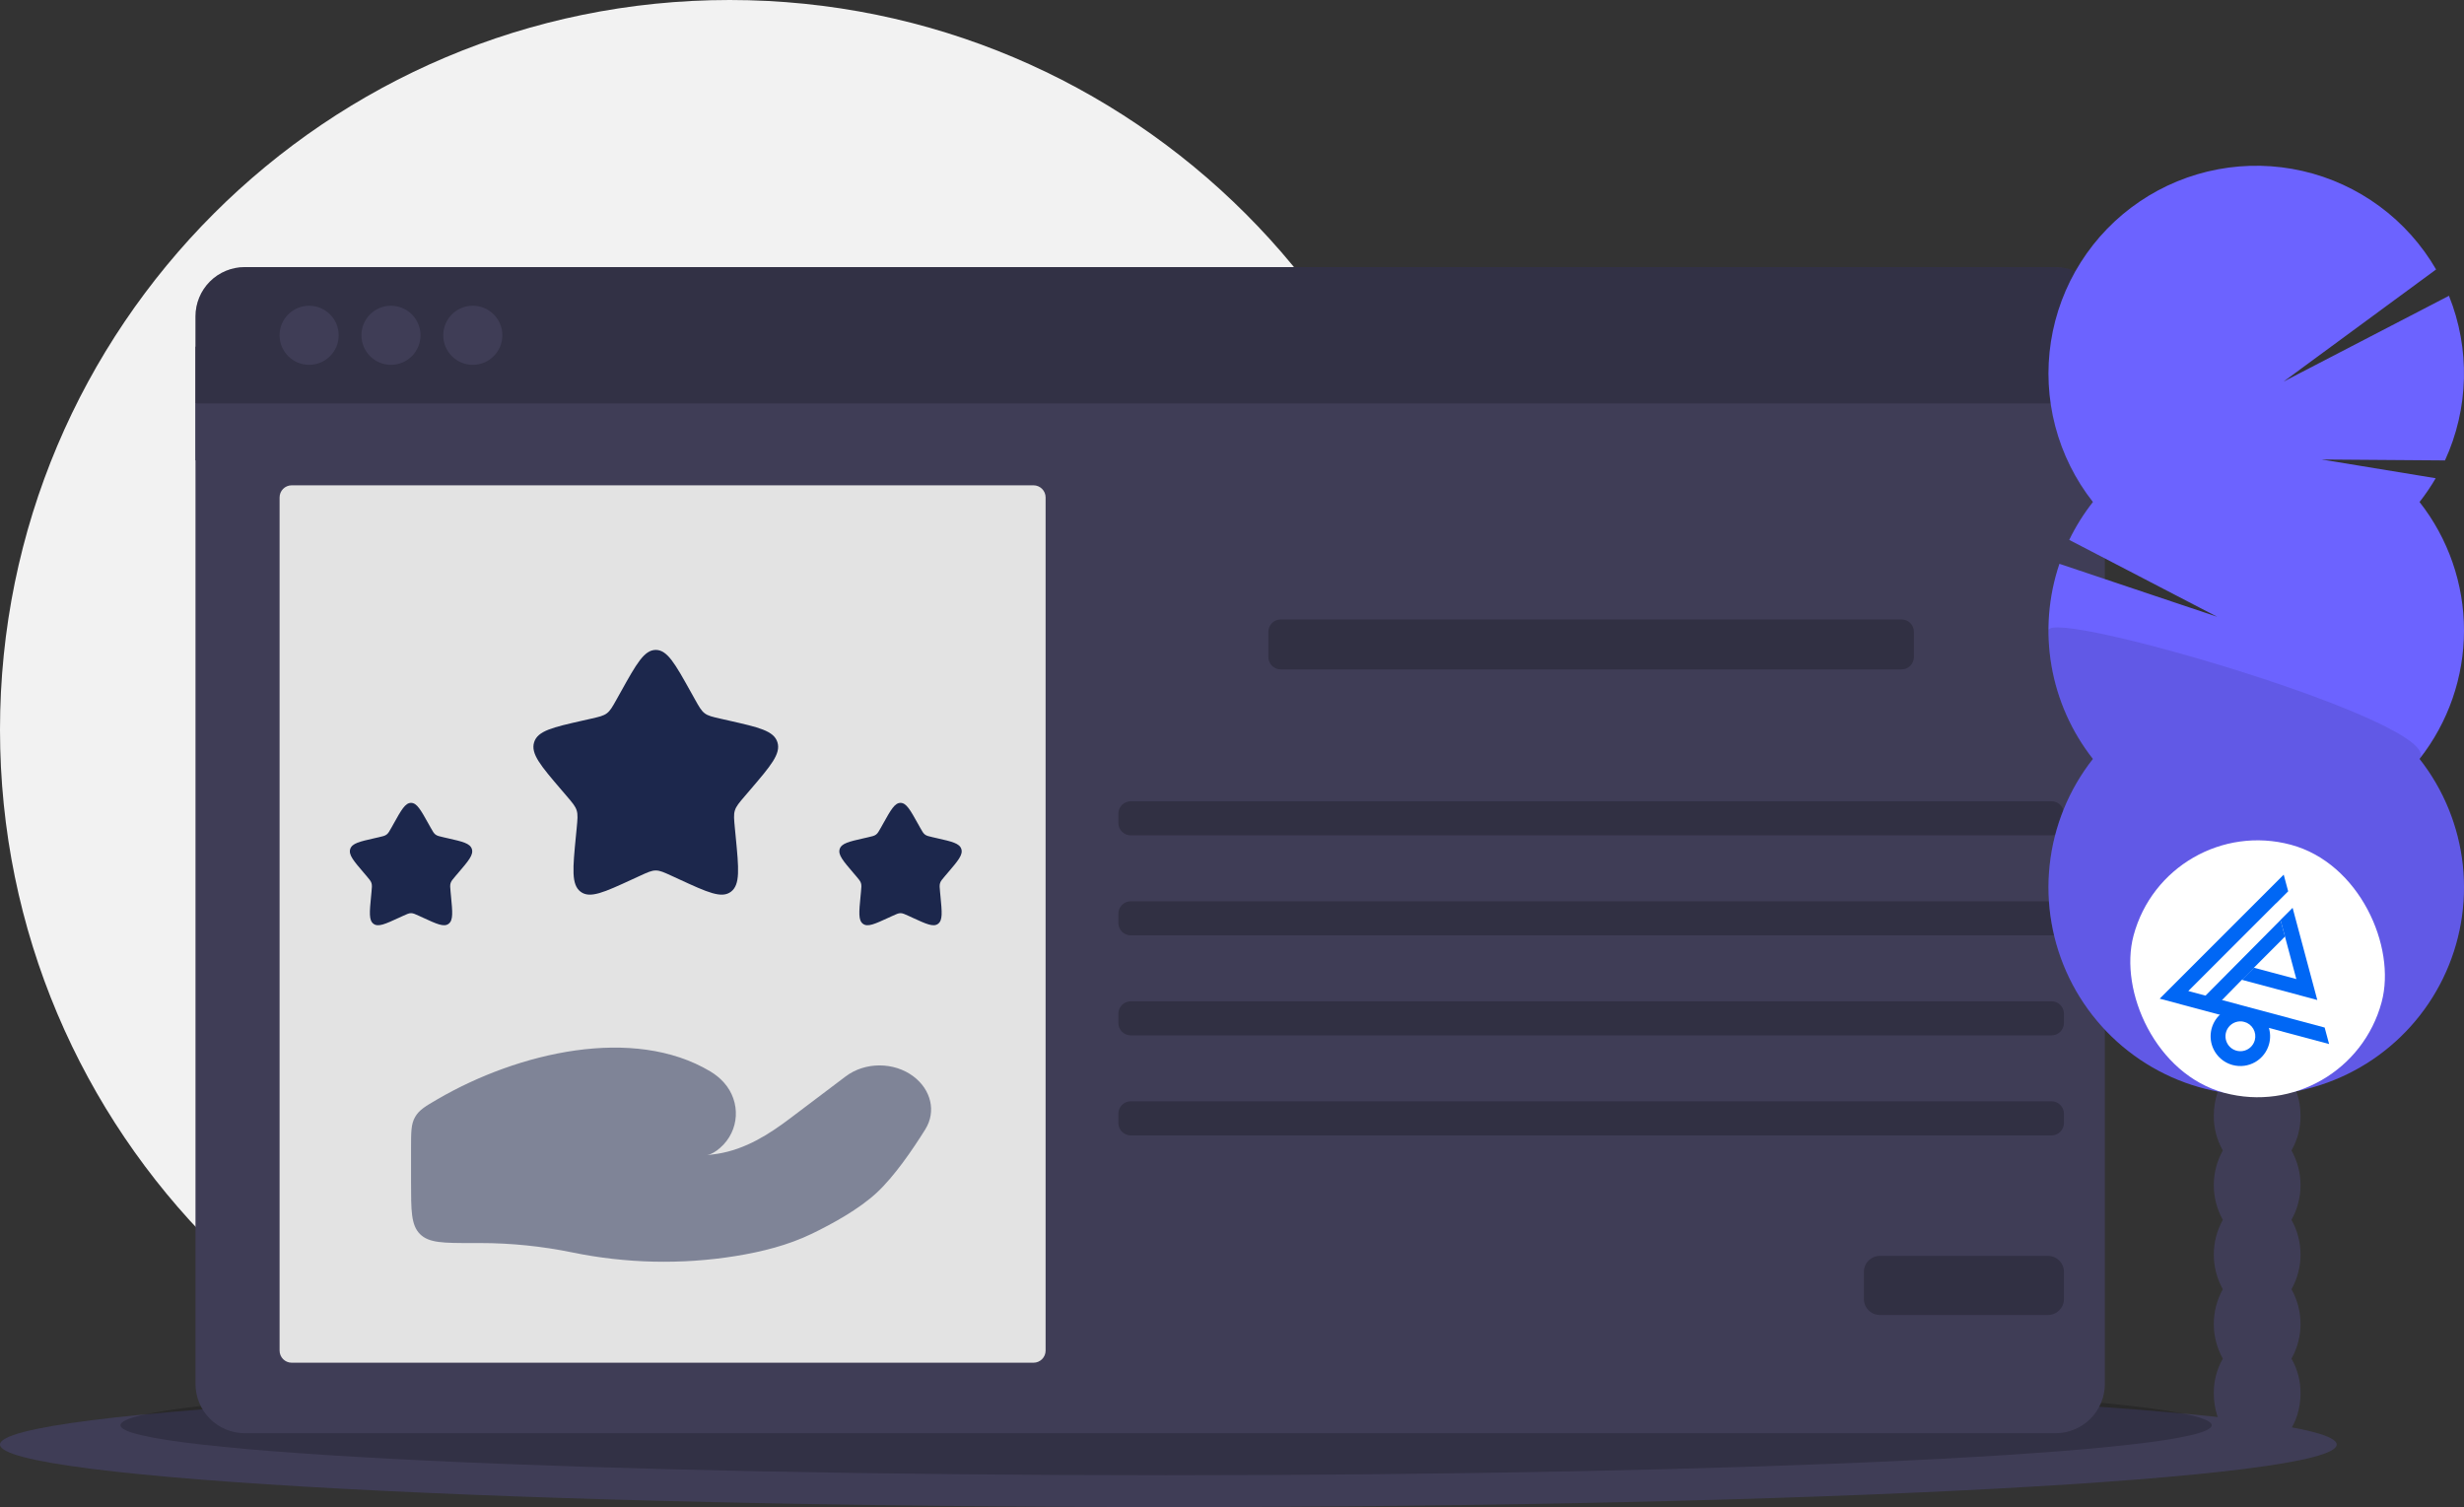 <svg width="1084" height="663" viewBox="0 0 1084 663" fill="none" xmlns="http://www.w3.org/2000/svg">
  <rect x="0" y="0" width="1084" height="663" fill="#333333" stroke="none"/>
  <path
    d="M321 642C498.283 642 642 498.283 642 321C642 143.717 498.283 0 321 0C143.717 0 0 143.717 0 321C0 498.283 143.717 642 321 642Z"
    fill="#F2F2F2" />
  <path
    d="M514 663C797.874 663 1028 650.688 1028 635.5C1028 620.312 797.874 608 514 608C230.126 608 0 620.312 0 635.5C0 650.688 230.126 663 514 663Z"
    fill="#3F3D56" />
  <path opacity="0.2"
    d="M513 649C767.051 649 973 639.15 973 627C973 614.85 767.051 605 513 605C258.949 605 53 614.85 53 627C53 639.15 258.949 649 513 649Z"
    fill="black" />
  <path d="M926 152.5H86V202.5H926V152.5Z" fill="#3F3D56" />
  <path
    d="M86 608.83C86 611.676 86.561 614.494 87.65 617.123C88.739 619.752 90.335 622.141 92.347 624.153C94.359 626.165 96.748 627.761 99.377 628.85C102.006 629.939 104.824 630.5 107.67 630.5H904.33C907.176 630.5 909.994 629.939 912.623 628.85C915.252 627.761 917.641 626.165 919.653 624.153C921.665 622.141 923.261 619.752 924.35 617.123C925.439 614.494 926 611.676 926 608.83V177.5H86V608.83Z"
    fill="#3F3D56" />
  <path
    d="M904.33 117.5H107.67C104.824 117.5 102.006 118.061 99.377 119.15C96.748 120.239 94.359 121.835 92.347 123.847C90.335 125.859 88.739 128.248 87.65 130.877C86.561 133.506 86 136.324 86 139.17V177.5H926V139.17C926 136.324 925.439 133.506 924.35 130.877C923.261 128.248 921.665 125.859 919.653 123.847C917.641 121.835 915.252 120.239 912.623 119.15C909.994 118.061 907.176 117.5 904.33 117.5Z"
    fill="#3F3D56" />
  <path opacity="0.2"
    d="M904.33 117.5H107.67C104.824 117.5 102.006 118.061 99.377 119.15C96.748 120.239 94.359 121.835 92.347 123.847C90.335 125.859 88.739 128.248 87.65 130.877C86.561 133.506 86 136.324 86 139.17V177.5H926V139.17C926 136.324 925.439 133.506 924.35 130.877C923.261 128.248 921.665 125.859 919.653 123.847C917.641 121.835 915.252 120.239 912.623 119.15C909.994 118.061 907.176 117.5 904.33 117.5Z"
    fill="black" />
  <path
    d="M136 160.5C143.18 160.5 149 154.68 149 147.5C149 140.32 143.18 134.5 136 134.5C128.82 134.5 123 140.32 123 147.5C123 154.68 128.82 160.5 136 160.5Z"
    fill="#3F3D56" />
  <path
    d="M172 160.5C179.18 160.5 185 154.68 185 147.5C185 140.32 179.18 134.5 172 134.5C164.82 134.5 159 140.32 159 147.5C159 154.68 164.82 160.5 172 160.5Z"
    fill="#3F3D56" />
  <path
    d="M208 160.5C215.18 160.5 221 154.68 221 147.5C221 140.32 215.18 134.5 208 134.5C200.82 134.5 195 140.32 195 147.5C195 154.68 200.82 160.5 208 160.5Z"
    fill="#3F3D56" />
  <path
    d="M454.665 213.5H128.335C125.389 213.5 123 215.889 123 218.835V594.165C123 597.111 125.389 599.5 128.335 599.5H454.665C457.611 599.5 460 597.111 460 594.165V218.835C460 215.889 457.611 213.5 454.665 213.5Z"
    fill="#E3E3E3" />
  <path
    d="M836.524 272.5H563.476C560.452 272.5 558 274.952 558 277.976V289.024C558 292.048 560.452 294.5 563.476 294.5H836.524C839.548 294.5 842 292.048 842 289.024V277.976C842 274.952 839.548 272.5 836.524 272.5Z"
    fill="black" fill-opacity="0.22" />
  <path
    d="M902.524 352.5H497.476C494.452 352.5 492 354.952 492 357.976V362.024C492 365.048 494.452 367.5 497.476 367.5H902.524C905.548 367.5 908 365.048 908 362.024V357.976C908 354.952 905.548 352.5 902.524 352.5Z"
    fill="black" fill-opacity="0.22" />
  <path
    d="M902.524 396.5H497.476C494.452 396.5 492 398.952 492 401.976V406.024C492 409.048 494.452 411.5 497.476 411.5H902.524C905.548 411.5 908 409.048 908 406.024V401.976C908 398.952 905.548 396.5 902.524 396.5Z"
    fill="black" fill-opacity="0.22" />
  <path
    d="M902.524 440.5H497.476C494.452 440.5 492 442.952 492 445.976V450.024C492 453.048 494.452 455.5 497.476 455.5H902.524C905.548 455.5 908 453.048 908 450.024V445.976C908 442.952 905.548 440.5 902.524 440.5Z"
    fill="black" fill-opacity="0.22" />
  <path
    d="M902.524 484.5H497.476C494.452 484.5 492 486.952 492 489.976V494.024C492 497.048 494.452 499.5 497.476 499.5H902.524C905.548 499.5 908 497.048 908 494.024V489.976C908 486.952 905.548 484.5 902.524 484.5Z"
    fill="black" fill-opacity="0.22" />
  <path
    d="M900.972 552.5H827.028C823.146 552.5 820 555.646 820 559.528V571.472C820 575.354 823.146 578.5 827.028 578.5H900.972C904.854 578.5 908 575.354 908 571.472V559.528C908 555.646 904.854 552.5 900.972 552.5Z"
    fill="black" fill-opacity="0.22" />
  <path
    d="M1008.1 506.116C1010.76 501.472 1012.14 496.202 1012.09 490.85C1012.09 477.053 1003.54 465.869 993.003 465.869C982.464 465.869 973.921 477.053 973.921 490.85C973.868 496.202 975.243 501.472 977.904 506.116C975.292 510.78 973.921 516.036 973.921 521.382C973.921 526.728 975.292 531.984 977.904 536.648C975.292 541.312 973.921 546.569 973.921 551.914C973.921 557.26 975.292 562.516 977.904 567.18C975.292 571.844 973.921 577.101 973.921 582.446C973.921 587.792 975.292 593.048 977.904 597.712C975.243 602.356 973.868 607.626 973.921 612.978C973.921 626.775 982.464 637.959 993.003 637.959C1003.54 637.959 1012.09 626.775 1012.09 612.978C1012.14 607.626 1010.76 602.356 1008.1 597.712C1010.71 593.048 1012.09 587.792 1012.09 582.446C1012.09 577.101 1010.71 571.844 1008.1 567.18C1010.71 562.516 1012.09 557.26 1012.09 551.914C1012.09 546.569 1010.71 541.312 1008.1 536.648C1010.71 531.984 1012.09 526.728 1012.09 521.382C1012.09 516.036 1010.71 510.78 1008.1 506.116Z"
    fill="#3F3D56" />
  <path
    d="M993.003 485.299C1003.54 485.299 1012.09 474.114 1012.09 460.318C1012.09 446.521 1003.54 435.337 993.003 435.337C982.464 435.337 973.921 446.521 973.921 460.318C973.921 474.114 982.464 485.299 993.003 485.299Z"
    fill="#3F3D56" />
  <path
    d="M993.003 454.767C1003.54 454.767 1012.09 443.582 1012.09 429.786C1012.09 415.989 1003.54 404.805 993.003 404.805C982.464 404.805 973.921 415.989 973.921 429.786C973.921 443.582 982.464 454.767 993.003 454.767Z"
    fill="#3F3D56" />
  <path fill-rule="evenodd" clip-rule="evenodd"
    d="M1064.44 220.845C1067.05 217.526 1069.42 214.03 1071.55 210.384L1021.4 202.149L1075.63 202.552C1080.84 191.234 1083.67 178.973 1083.97 166.519C1084.27 154.066 1082.03 141.682 1077.38 130.126L1004.62 167.868L1071.72 118.547C1065.43 107.684 1056.98 98.233 1046.88 90.78C1036.78 83.328 1025.26 78.035 1013.03 75.231C1000.79 72.427 988.113 72.172 975.777 74.482C963.441 76.791 951.713 81.617 941.323 88.657C930.933 95.697 922.105 104.801 915.387 115.402C908.669 126.003 904.206 137.874 902.276 150.275C900.346 162.676 900.99 175.341 904.169 187.482C907.347 199.624 912.991 210.98 920.75 220.845C916.686 226.011 913.191 231.599 910.325 237.514L975.412 271.329L906.011 248.037C901.139 262.442 899.934 277.835 902.508 292.822C905.081 307.81 911.351 321.919 920.75 333.874C910.145 347.356 903.548 363.551 901.713 380.606C899.878 397.662 902.88 414.889 910.374 430.319C917.869 445.749 929.554 458.758 944.093 467.86C958.633 476.962 975.441 481.789 992.594 481.789C1009.75 481.789 1026.56 476.962 1041.1 467.86C1055.63 458.758 1067.32 445.749 1074.81 430.319C1082.31 414.889 1085.31 397.662 1083.48 380.606C1081.64 363.551 1075.04 347.356 1064.44 333.874C1077.11 317.761 1084 297.858 1084 277.359C1084 256.861 1077.11 236.957 1064.44 220.845Z"
    fill="#6C63FF" />
  <path opacity="0.1"
    d="M901.188 277.359C901.157 297.863 908.05 317.777 920.75 333.874C910.145 347.356 903.548 363.551 901.713 380.606C899.878 397.662 902.879 414.889 910.374 430.319C917.868 445.749 929.554 458.758 944.093 467.86C958.633 476.962 975.441 481.789 992.594 481.789C1009.75 481.789 1026.56 476.962 1041.1 467.86C1055.63 458.758 1067.32 445.749 1074.81 430.319C1082.31 414.889 1085.31 397.662 1083.48 380.606C1081.64 363.551 1075.04 347.356 1064.44 333.874C1076.69 318.321 901.188 267.1 901.188 277.359Z"
    fill="black" />
  <rect x="953.247" y="357" width="113" height="113" rx="56.5" transform="rotate(15 953.247 357)"
    fill="white" />
  <g clip-path="url(#clip0_2_328)">
    <path
      d="M982.238 468.538C979.736 467.871 977.488 466.476 975.779 464.531C974.069 462.585 972.976 460.177 972.635 457.61C972.295 455.042 972.724 452.432 973.868 450.109C975.012 447.785 976.819 445.853 979.061 444.557C981.303 443.261 983.879 442.66 986.463 442.828C989.048 442.996 991.524 443.927 993.579 445.503C995.634 447.079 997.175 449.229 998.008 451.681C998.84 454.133 998.927 456.777 998.257 459.279C997.359 462.63 995.167 465.487 992.164 467.224C989.16 468.96 985.59 469.433 982.238 468.538ZM987.325 449.552C986.071 449.216 984.745 449.259 983.515 449.677C982.286 450.094 981.207 450.867 980.417 451.897C979.626 452.927 979.159 454.169 979.074 455.465C978.989 456.761 979.29 458.052 979.94 459.177C980.589 460.302 981.557 461.209 982.722 461.783C983.887 462.357 985.195 462.573 986.483 462.404C987.77 462.234 988.979 461.687 989.955 460.831C990.931 459.974 991.632 458.848 991.968 457.594C992.419 455.912 992.183 454.119 991.312 452.611C990.441 451.103 989.007 450.003 987.325 449.552Z"
      fill="#0067F5" />
    <path
      d="M1022.7 452.048L962.714 435.974L1001.31 397.372L1001.32 397.433L1006.65 392.108L1004.68 384.782L950.121 439.34L1024.65 459.31L1022.7 452.048Z"
      fill="#0067F5" />
    <path
      d="M1019.46 439.929L986.275 431.039L991.579 425.72L1010.24 430.721L1008.93 425.817L1005.24 412.021L1003.28 404.742L1003.28 404.698L1008.6 399.383L1016.2 427.767L1018.15 435.029L1019.46 439.929Z"
      fill="#0067F5" />
    <path d="M991.579 425.72L986.275 431.039L985.367 430.796L987.052 424.507L991.579 425.72Z"
      fill="#0067F5" />
    <path
      d="M1005.24 412.021L991.579 425.72L986.275 431.039L977.057 440.447L969.794 438.5L1003.28 404.742L1005.24 412.021Z"
      fill="#0067F5" />
  </g>
  <path opacity="0.5"
    d="M211.248 546.852H207.75C195.061 546.852 188.717 546.852 184.775 542.91C180.833 538.968 180.833 532.624 180.833 519.936V504.97C180.833 497.992 180.833 494.503 182.626 491.388C184.418 488.271 187.122 486.699 192.53 483.554C228.134 462.845 278.696 451.189 312.444 471.317C314.71 472.67 316.75 474.302 318.492 476.259C326.003 484.696 325.457 497.429 316.8 504.985C314.971 506.58 313.024 507.791 311.061 508.211C312.674 508.024 314.219 507.81 315.694 507.574C327.96 505.617 338.255 499.063 347.682 491.942L372.003 473.57C380.578 467.093 393.304 467.091 401.88 473.566C409.601 479.396 411.961 488.995 407.08 496.818C401.388 505.943 393.369 517.615 385.668 524.747C377.956 531.889 366.476 538.266 357.104 542.789C346.721 547.801 335.251 550.688 323.584 552.577C299.923 556.406 275.265 555.822 251.844 550.997C238.604 548.269 224.853 546.852 211.248 546.852Z"
    fill="#1C274C" />
  <path
    d="M273.175 304.265C279.993 292.033 283.403 285.917 288.5 285.917C293.597 285.917 297.007 292.033 303.825 304.265L305.589 307.43C307.527 310.906 308.496 312.644 310.006 313.79C311.518 314.937 313.399 315.363 317.161 316.214L320.587 316.989C333.829 319.985 340.449 321.483 342.024 326.549C343.6 331.614 339.086 336.892 330.059 347.448L327.723 350.179C325.158 353.178 323.875 354.678 323.299 356.534C322.722 358.389 322.916 360.39 323.303 364.392L323.656 368.036C325.02 382.12 325.704 389.162 321.579 392.293C317.456 395.423 311.257 392.569 298.859 386.86L295.652 385.384C292.128 383.762 290.367 382.95 288.5 382.95C286.633 382.95 284.872 383.762 281.348 385.384L278.141 386.86C265.743 392.569 259.544 395.423 255.42 392.293C251.296 389.162 251.979 382.12 253.344 368.036L253.697 364.392C254.084 360.39 254.278 358.389 253.701 356.534C253.124 354.678 251.842 353.178 249.277 350.179L246.941 347.448C237.914 336.892 233.401 331.614 234.976 326.549C236.551 321.483 243.171 319.985 256.413 316.989L259.838 316.214C263.601 315.363 265.482 314.937 266.994 313.79C268.504 312.644 269.473 310.906 271.411 307.43L273.175 304.265Z"
    fill="#1C274C" />
  <path
    d="M388.503 362.382C391.914 356.266 393.618 353.208 396.167 353.208C398.716 353.208 400.419 356.266 403.83 362.382L404.711 363.965C405.68 365.703 406.165 366.572 406.92 367.145C407.675 367.719 408.616 367.931 410.497 368.357L412.21 368.745C418.83 370.243 422.141 370.992 422.929 373.524C423.716 376.057 421.46 378.696 416.946 383.974L415.778 385.339C414.496 386.839 413.855 387.589 413.566 388.517C413.278 389.445 413.374 390.445 413.568 392.446L413.745 394.268C414.427 401.31 414.769 404.83 412.707 406.396C410.645 407.961 407.546 406.534 401.347 403.68L399.742 402.942C397.981 402.131 397.101 401.726 396.167 401.726C395.233 401.726 394.352 402.131 392.591 402.942L390.987 403.68C384.788 406.534 381.688 407.961 379.626 406.396C377.564 404.83 377.906 401.31 378.589 394.268L378.765 392.446C378.959 390.445 379.056 389.445 378.768 388.517C378.478 387.589 377.838 386.839 376.555 385.339L375.387 383.974C370.874 378.696 368.617 376.057 369.405 373.524C370.192 370.992 373.503 370.243 380.123 368.745L381.836 368.357C383.718 367.931 384.658 367.719 385.413 367.145C386.168 366.572 386.653 365.703 387.622 363.965L388.503 362.382Z"
    fill="#1C274C" />
  <path
    d="M173.17 362.382C176.58 356.266 178.285 353.208 180.833 353.208C183.382 353.208 185.087 356.266 188.496 362.382L189.378 363.965C190.347 365.703 190.831 366.572 191.587 367.145C192.342 367.719 193.283 367.931 195.164 368.357L196.877 368.745C203.497 370.243 206.808 370.992 207.595 373.524C208.383 376.057 206.126 378.696 201.613 383.974L200.445 385.339C199.162 386.839 198.521 387.589 198.233 388.517C197.944 389.445 198.041 390.445 198.235 392.446L198.411 394.268C199.094 401.31 199.435 404.83 197.373 406.396C195.311 407.961 192.212 406.534 186.013 403.68L184.409 402.942C182.648 402.131 181.767 401.726 180.833 401.726C179.9 401.726 179.019 402.131 177.257 402.942L175.654 403.68C169.455 406.534 166.355 407.961 164.293 406.396C162.231 404.83 162.573 401.31 163.255 394.268L163.432 392.446C163.626 390.445 163.722 389.445 163.434 388.517C163.145 387.589 162.504 386.839 161.221 385.339L160.054 383.974C155.54 378.696 153.283 376.057 154.071 373.524C154.859 370.992 158.169 370.243 164.79 368.745L166.503 368.357C168.384 367.931 169.325 367.719 170.08 367.145C170.835 366.572 171.32 365.703 172.288 363.965L173.17 362.382Z"
    fill="#1C274C" />
  <defs>
    <clipPath id="clip0_2_328">
      <rect width="88.467" height="88.467" fill="white"
        transform="translate(962.183 372.479) rotate(15)" />
    </clipPath>
  </defs>
</svg>
  